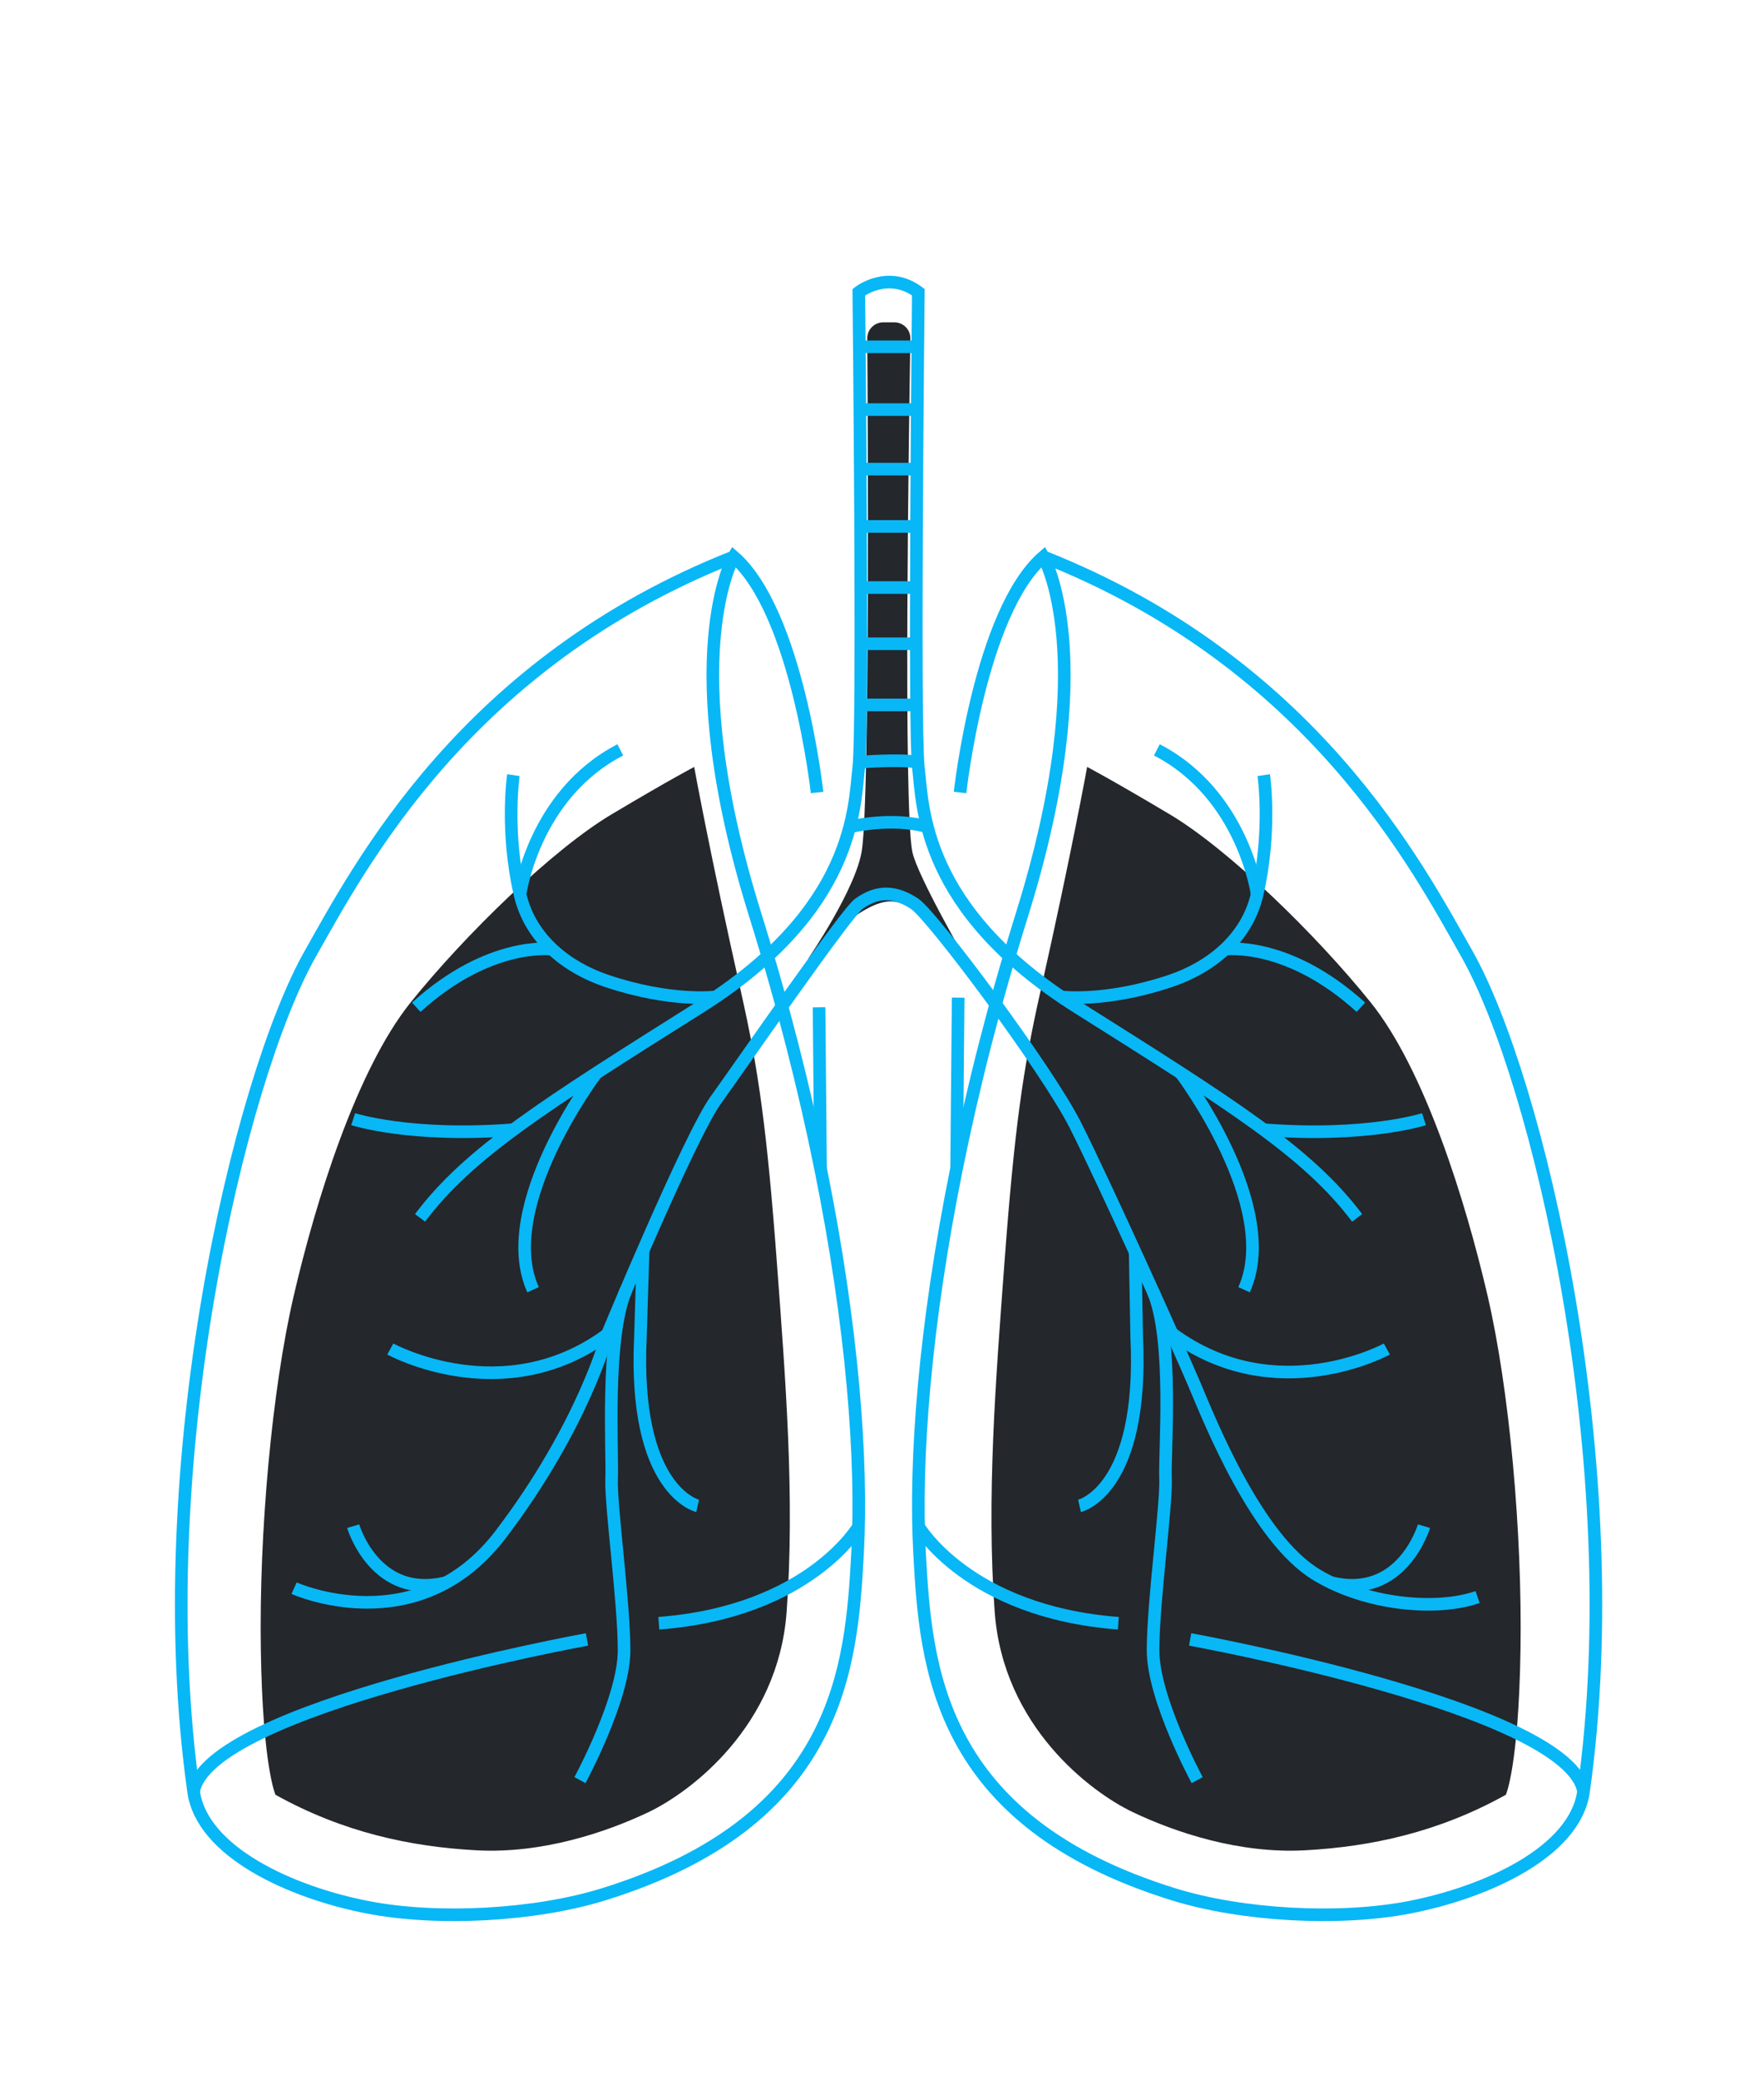 <svg xmlns="http://www.w3.org/2000/svg" width="140" height="165" viewBox="0 0 140 165" fill="none">
  <g filter="url(#filter0_d_1_319)">
    <g filter="url(#filter1_d_1_319)">
      <path fill-rule="evenodd" clip-rule="evenodd" d="M69.104 17.577C68.397 17.577 67.825 18.148 67.831 18.852C67.876 25.383 68.045 54.931 67.408 59.432C66.974 62.504 63.108 68.123 63.108 68.123C63.108 68.123 67.275 63.322 69.862 63.532C72.269 63.728 75.821 68.445 75.821 68.445C75.821 68.445 71.811 61.52 71.411 59.614C70.678 56.123 71.141 25.555 71.251 18.866C71.263 18.157 70.689 17.577 69.978 17.577H69.104Z" fill="#24272B"/>
      <path fill-rule="evenodd" clip-rule="evenodd" d="M57.804 70.692C59.178 76.802 59.862 81.487 60.673 92.41C61.34 101.416 62.094 110.855 61.43 119.914C60.766 128.974 53.817 134.211 50.451 135.809C47.086 137.406 42.027 139.113 36.805 138.828C31.582 138.544 26.221 137.406 20.861 134.42C20.861 134.42 19.846 132.171 19.701 122.914C19.556 113.657 20.57 102.327 22.309 94.838C24.048 87.348 27.29 76.883 31.61 71.521C35.929 66.159 42.837 59.418 47.57 56.602C52.302 53.786 54.094 52.86 54.094 52.86C54.094 52.86 55.343 59.747 57.804 70.692Z" fill="#24272B"/>
      <path fill-rule="evenodd" clip-rule="evenodd" d="M81.571 70.692C80.197 76.802 79.513 81.487 78.702 92.41C78.035 101.416 77.281 110.855 77.945 119.914C78.609 128.974 85.558 134.211 88.924 135.809C92.289 137.406 97.348 139.113 102.57 138.828C107.793 138.544 113.154 137.406 118.514 134.42C118.514 134.42 119.529 132.171 119.674 122.914C119.819 113.657 118.805 102.327 117.066 94.838C115.327 87.348 112.085 76.883 107.765 71.521C103.446 66.159 96.538 59.418 91.805 56.602C87.073 53.786 85.281 52.86 85.281 52.86C85.281 52.86 84.032 59.747 81.571 70.692Z" fill="#24272B"/>
    </g>
    <path d="M64.004 73.93L64.121 86.716" stroke="#08B7F6"/>
    <path d="M57.234 38.184C35.931 46.601 27.554 62.757 23.625 69.686C18.017 79.579 10.716 110.287 14.365 136.168C15.04 140.959 22.087 144.169 28.184 145.35C33.761 146.432 41.452 146.007 46.877 144.329C65.667 138.515 66.57 126.259 67.059 117.282C67.464 109.866 66.655 99.238 64.122 86.716C62.848 80.421 61.138 73.648 58.927 66.563C52.546 46.118 57.234 38.184 57.234 38.184C62.273 42.568 63.847 56.888 63.847 56.888" stroke="#08B7F6"/>
    <path d="M32.336 90.642C36.237 85.456 42.218 81.697 54.57 73.918C66.922 66.141 66.791 57.974 67.159 54.862C67.526 51.75 67.159 17.185 67.159 17.185C67.159 17.185 69.451 15.379 71.884 17.185C71.884 17.185 71.517 51.75 71.884 54.862C72.251 57.974 72.121 66.141 84.473 73.918C96.825 81.697 102.806 85.456 106.707 90.642" stroke="#08B7F6"/>
    <path d="M46.326 79.153C46.326 79.153 38.317 89.735 41.307 96.345" stroke="#08B7F6"/>
    <path d="M55.807 73.11C55.807 73.11 52.291 73.569 47.158 71.844C44.07 70.807 41.103 68.566 40.271 64.973C39.095 59.895 39.746 55.51 39.746 55.51" stroke="#08B7F6"/>
    <path d="M40.271 64.973C40.271 64.973 41.336 57.071 48.229 53.505" stroke="#08B7F6"/>
    <path d="M42.827 69.327C42.827 69.327 37.889 68.612 32.037 73.928" stroke="#08B7F6"/>
    <path d="M27.03 82.811C27.03 82.811 31.589 84.287 39.746 83.646" stroke="#08B7F6"/>
    <path d="M67.159 115.107C67.159 115.107 63.235 121.897 51.288 122.81" stroke="#08B7F6"/>
    <path d="M45.586 124.095C45.586 124.095 15.455 129.552 14.365 136.169" stroke="#08B7F6"/>
    <path d="M22.339 120.028C22.339 120.028 32.129 124.443 38.732 115.768C45.336 107.091 47.201 99.887 47.201 99.887C47.201 99.887 53.692 84.24 55.807 81.296C57.922 78.352 66.135 66.471 67.159 65.725C68.769 64.552 70.198 64.796 71.597 65.725C72.995 66.655 82.085 78.814 84.338 83.27C86.591 87.725 92.574 100.971 93.817 103.915C95.06 106.859 98.74 116.092 103.476 118.959C107.472 121.378 113.055 121.855 116.27 120.731" stroke="#08B7F6"/>
    <path d="M45.027 135.26C45.027 135.26 48.53 128.812 48.53 124.96C48.53 121.109 47.452 113.407 47.542 111.348C47.632 109.288 47.049 100.156 48.695 96.346" stroke="#08B7F6"/>
    <path d="M54.368 113.497C54.368 113.497 49.242 112.333 49.828 100.064L50.041 93.224" stroke="#08B7F6"/>
    <path d="M29.975 101.049C29.975 101.049 38.955 105.98 47.2 99.887" stroke="#08B7F6"/>
    <path d="M27.03 115.107C27.03 115.107 28.76 121.005 34.423 119.579" stroke="#08B7F6"/>
    <path d="M75.045 73.165L74.921 86.716" stroke="#08B7F6"/>
    <path d="M81.808 38.184C103.112 46.601 111.488 62.757 115.417 69.686C121.026 79.579 128.326 110.287 124.677 136.168C124.002 140.959 116.955 144.169 110.858 145.35C105.281 146.432 97.59 146.007 92.165 144.329C73.375 138.515 72.472 126.259 71.983 117.282C71.578 109.866 72.387 99.238 74.92 86.716C76.194 80.421 77.904 73.648 80.115 66.563C86.496 46.118 81.808 38.184 81.808 38.184C76.769 42.568 75.195 56.888 75.195 56.888" stroke="#08B7F6"/>
    <path d="M92.717 79.153C92.717 79.153 100.725 89.735 97.735 96.345" stroke="#08B7F6"/>
    <path d="M83.235 73.11C83.235 73.11 86.751 73.569 91.885 71.844C94.972 70.807 97.939 68.566 98.771 64.973C99.948 59.895 99.296 55.51 99.296 55.51" stroke="#08B7F6"/>
    <path d="M98.772 64.973C98.772 64.973 97.706 57.071 90.814 53.505" stroke="#08B7F6"/>
    <path d="M96.215 69.327C96.215 69.327 101.153 68.612 107.005 73.928" stroke="#08B7F6"/>
    <path d="M112.013 82.811C112.013 82.811 107.454 84.287 99.296 83.646" stroke="#08B7F6"/>
    <path d="M71.884 115.107C71.884 115.107 75.807 121.897 87.755 122.81" stroke="#08B7F6"/>
    <path d="M93.457 124.095C93.457 124.095 123.588 129.552 124.678 136.169" stroke="#08B7F6"/>
    <path d="M94.015 135.26C94.015 135.26 90.513 128.812 90.513 124.961C90.513 121.11 91.59 113.407 91.501 111.348C91.411 109.288 92.163 100.304 90.517 96.494" stroke="#08B7F6"/>
    <path d="M84.674 113.497C84.674 113.497 89.801 112.333 89.214 100.063L89.091 93.361" stroke="#08B7F6"/>
    <path d="M109.067 101.049C109.067 101.049 100.254 105.899 92.008 99.807" stroke="#08B7F6"/>
    <path d="M112.013 115.107C112.013 115.107 110.282 121.005 104.619 119.579" stroke="#08B7F6"/>
    <path d="M67.2 21.52H71.884" stroke="#08B7F6"/>
    <path d="M67.242 26.503H71.801" stroke="#08B7F6"/>
    <path d="M67.275 31.226H71.767" stroke="#08B7F6"/>
    <path d="M67.301 35.773H71.742" stroke="#08B7F6"/>
    <path d="M67.318 40.625H71.724" stroke="#08B7F6"/>
    <path d="M67.321 45.085H71.801" stroke="#08B7F6"/>
    <path d="M67.321 49.938H71.725" stroke="#08B7F6"/>
    <path d="M67.19 54.483C67.19 54.483 70.47 54.22 71.801 54.483" stroke="#08B7F6"/>
    <path d="M66.436 59.614C66.436 59.614 69.758 58.797 72.606 59.614" stroke="#08B7F6"/>
  </g>
  <defs>
    <filter id="filter0_d_1_319" x="1.884" y="9.882" width="137.274" height="154.562" filterUnits="userSpaceOnUse" color-interpolation-filters="sRGB">
      <feFlood flood-opacity="0" result="BackgroundImageFix"/>
      <feColorMatrix in="SourceAlpha" type="matrix" values="0 0 0 0 0 0 0 0 0 0 0 0 0 0 0 0 0 0 127 0" result="hardAlpha"/>
      <feOffset dx="1" dy="6"/>
      <feGaussianBlur stdDeviation="6"/>
      <feColorMatrix type="matrix" values="0 0 0 0 0.093 0 0 0 0 0.093 0 0 0 0 0.093 0 0 0 0.603 0"/>
      <feBlend mode="normal" in2="BackgroundImageFix" result="effect1_dropShadow_1_319"/>
      <feBlend mode="normal" in="SourceGraphic" in2="effect1_dropShadow_1_319" result="shape"/>
    </filter>
    <filter id="filter1_d_1_319" x="0.688" y="0.577" width="138" height="159.283" filterUnits="userSpaceOnUse" color-interpolation-filters="sRGB">
      <feFlood flood-opacity="0" result="BackgroundImageFix"/>
      <feColorMatrix in="SourceAlpha" type="matrix" values="0 0 0 0 0 0 0 0 0 0 0 0 0 0 0 0 0 0 127 0" result="hardAlpha"/>
      <feOffset dy="2"/>
      <feGaussianBlur stdDeviation="9.5"/>
      <feColorMatrix type="matrix" values="0 0 0 0 0.083 0 0 0 0 0.362 0 0 0 0 0.387 0 0 0 0.063 0"/>
      <feBlend mode="normal" in2="BackgroundImageFix" result="effect1_dropShadow_1_319"/>
      <feBlend mode="normal" in="SourceGraphic" in2="effect1_dropShadow_1_319" result="shape"/>
    </filter>
  </defs>
</svg>